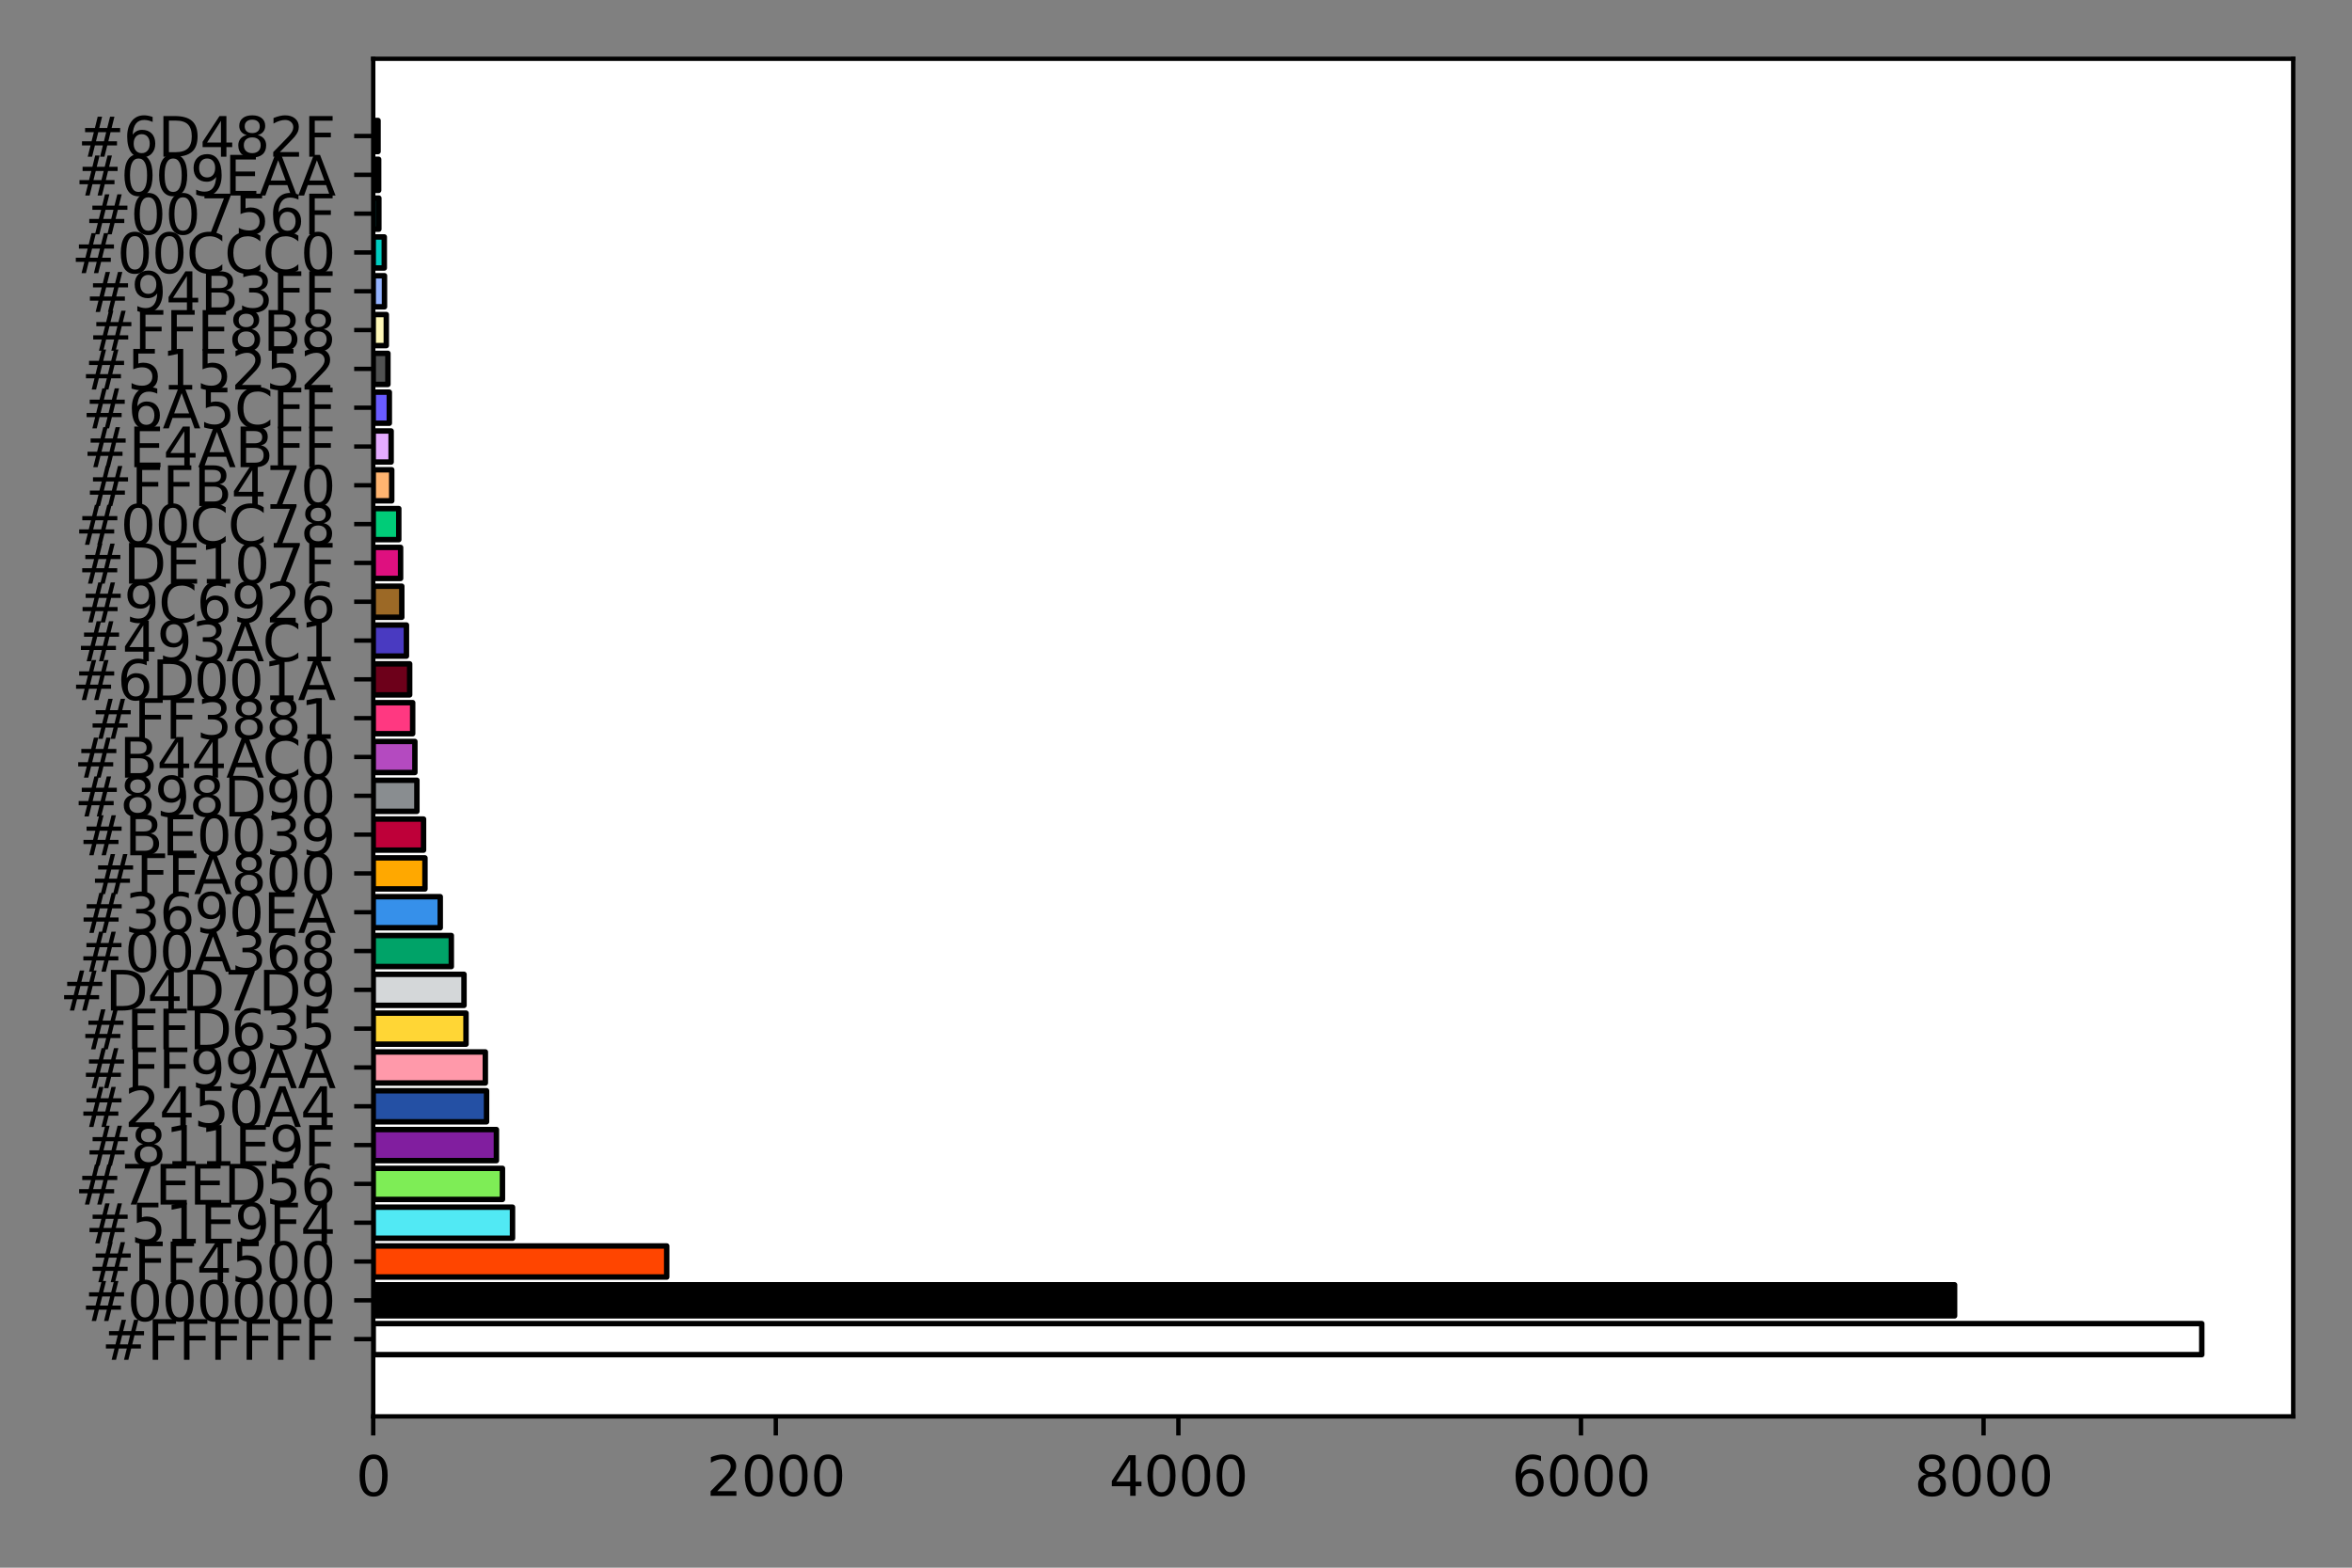 <?xml version="1.0" encoding="utf-8" standalone="no"?>
<!DOCTYPE svg PUBLIC "-//W3C//DTD SVG 1.1//EN"
  "http://www.w3.org/Graphics/SVG/1.1/DTD/svg11.dtd">
<svg xmlns:xlink="http://www.w3.org/1999/xlink" width="432pt" height="288pt" viewBox="0 0 432 288" xmlns="http://www.w3.org/2000/svg" version="1.1">
 <rect x="0" y="0" width="432" height="288" fill="#808080" stroke="none"/>
 <defs>
  <style type="text/css">*{stroke-linejoin: round; stroke-linecap: butt}</style>
 </defs>
 <g id="figure_1">
  <g id="patch_1">
   <path d="M 0 288 
L 432 288 
L 432 0 
L 0 0 
L 0 288 
z
" style="fill: none"/>
  </g>
  <g id="axes_1">
   <g id="patch_2">
    <path d="M 68.55 260.2 
L 421.2 260.2 
L 421.2 10.8 
L 68.55 10.8 
z
" style="fill: #ffffff"/>
   </g>
   <g id="patch_3">
    <path d="M 68.55 248.864 
L 404.407 248.864 
L 404.407 243.16 
L 68.55 243.16 
z
" clip-path="url(#p05ec54cc34)" style="fill: #ffffff; stroke: #000000; stroke-linejoin: miter"/>
   </g>
   <g id="patch_4">
    <path d="M 68.55 241.734 
L 359.005 241.734 
L 359.005 236.03 
L 68.55 236.03 
z
" clip-path="url(#p05ec54cc34)" style="stroke: #000000; stroke-linejoin: miter"/>
   </g>
   <g id="patch_5">
    <path d="M 68.55 234.604 
L 122.456 234.604 
L 122.456 228.9 
L 68.55 228.9 
z
" clip-path="url(#p05ec54cc34)" style="fill: #ff4500; stroke: #000000; stroke-linejoin: miter"/>
   </g>
   <g id="patch_6">
    <path d="M 68.55 227.474 
L 94.135 227.474 
L 94.135 221.77 
L 68.55 221.77 
z
" clip-path="url(#p05ec54cc34)" style="fill: #51e9f4; stroke: #000000; stroke-linejoin: miter"/>
   </g>
   <g id="patch_7">
    <path d="M 68.55 220.344 
L 92.286 220.344 
L 92.286 214.641 
L 68.55 214.641 
z
" clip-path="url(#p05ec54cc34)" style="fill: #7eed56; stroke: #000000; stroke-linejoin: miter"/>
   </g>
   <g id="patch_8">
    <path d="M 68.55 213.215 
L 91.177 213.215 
L 91.177 207.511 
L 68.55 207.511 
z
" clip-path="url(#p05ec54cc34)" style="fill: #811e9f; stroke: #000000; stroke-linejoin: miter"/>
   </g>
   <g id="patch_9">
    <path d="M 68.55 206.085 
L 89.365 206.085 
L 89.365 200.381 
L 68.55 200.381 
z
" clip-path="url(#p05ec54cc34)" style="fill: #2450a4; stroke: #000000; stroke-linejoin: miter"/>
   </g>
   <g id="patch_10">
    <path d="M 68.55 198.955 
L 89.144 198.955 
L 89.144 193.251 
L 68.55 193.251 
z
" clip-path="url(#p05ec54cc34)" style="fill: #ff99aa; stroke: #000000; stroke-linejoin: miter"/>
   </g>
   <g id="patch_11">
    <path d="M 68.55 191.825 
L 85.594 191.825 
L 85.594 186.121 
L 68.55 186.121 
z
" clip-path="url(#p05ec54cc34)" style="fill: #ffd635; stroke: #000000; stroke-linejoin: miter"/>
   </g>
   <g id="patch_12">
    <path d="M 68.55 184.696 
L 85.225 184.696 
L 85.225 178.992 
L 68.55 178.992 
z
" clip-path="url(#p05ec54cc34)" style="fill: #d4d7d9; stroke: #000000; stroke-linejoin: miter"/>
   </g>
   <g id="patch_13">
    <path d="M 68.55 177.566 
L 82.895 177.566 
L 82.895 171.862 
L 68.55 171.862 
z
" clip-path="url(#p05ec54cc34)" style="fill: #00a368; stroke: #000000; stroke-linejoin: miter"/>
   </g>
   <g id="patch_14">
    <path d="M 68.55 170.436 
L 80.862 170.436 
L 80.862 164.732 
L 68.55 164.732 
z
" clip-path="url(#p05ec54cc34)" style="fill: #3690ea; stroke: #000000; stroke-linejoin: miter"/>
   </g>
   <g id="patch_15">
    <path d="M 68.55 163.306 
L 78.052 163.306 
L 78.052 157.602 
L 68.55 157.602 
z
" clip-path="url(#p05ec54cc34)" style="fill: #ffa800; stroke: #000000; stroke-linejoin: miter"/>
   </g>
   <g id="patch_16">
    <path d="M 68.55 156.176 
L 77.793 156.176 
L 77.793 150.473 
L 68.55 150.473 
z
" clip-path="url(#p05ec54cc34)" style="fill: #be0039; stroke: #000000; stroke-linejoin: miter"/>
   </g>
   <g id="patch_17">
    <path d="M 68.55 149.047 
L 76.573 149.047 
L 76.573 143.343 
L 68.55 143.343 
z
" clip-path="url(#p05ec54cc34)" style="fill: #898d90; stroke: #000000; stroke-linejoin: miter"/>
   </g>
   <g id="patch_18">
    <path d="M 68.55 141.917 
L 76.203 141.917 
L 76.203 136.213 
L 68.55 136.213 
z
" clip-path="url(#p05ec54cc34)" style="fill: #b44ac0; stroke: #000000; stroke-linejoin: miter"/>
   </g>
   <g id="patch_19">
    <path d="M 68.55 134.787 
L 75.797 134.787 
L 75.797 129.083 
L 68.55 129.083 
z
" clip-path="url(#p05ec54cc34)" style="fill: #ff3881; stroke: #000000; stroke-linejoin: miter"/>
   </g>
   <g id="patch_20">
    <path d="M 68.55 127.657 
L 75.242 127.657 
L 75.242 121.953 
L 68.55 121.953 
z
" clip-path="url(#p05ec54cc34)" style="fill: #6d001a; stroke: #000000; stroke-linejoin: miter"/>
   </g>
   <g id="patch_21">
    <path d="M 68.55 120.527 
L 74.65 120.527 
L 74.65 114.824 
L 68.55 114.824 
z
" clip-path="url(#p05ec54cc34)" style="fill: #493ac1; stroke: #000000; stroke-linejoin: miter"/>
   </g>
   <g id="patch_22">
    <path d="M 68.55 113.398 
L 73.8 113.398 
L 73.8 107.694 
L 68.55 107.694 
z
" clip-path="url(#p05ec54cc34)" style="fill: #9c6926; stroke: #000000; stroke-linejoin: miter"/>
   </g>
   <g id="patch_23">
    <path d="M 68.55 106.268 
L 73.578 106.268 
L 73.578 100.564 
L 68.55 100.564 
z
" clip-path="url(#p05ec54cc34)" style="fill: #de107f; stroke: #000000; stroke-linejoin: miter"/>
   </g>
   <g id="patch_24">
    <path d="M 68.55 99.138 
L 73.245 99.138 
L 73.245 93.434 
L 68.55 93.434 
z
" clip-path="url(#p05ec54cc34)" style="fill: #00cc78; stroke: #000000; stroke-linejoin: miter"/>
   </g>
   <g id="patch_25">
    <path d="M 68.55 92.008 
L 71.951 92.008 
L 71.951 86.304 
L 68.55 86.304 
z
" clip-path="url(#p05ec54cc34)" style="fill: #ffb470; stroke: #000000; stroke-linejoin: miter"/>
   </g>
   <g id="patch_26">
    <path d="M 68.55 84.879 
L 71.841 84.879 
L 71.841 79.175 
L 68.55 79.175 
z
" clip-path="url(#p05ec54cc34)" style="fill: #e4abff; stroke: #000000; stroke-linejoin: miter"/>
   </g>
   <g id="patch_27">
    <path d="M 68.55 77.749 
L 71.508 77.749 
L 71.508 72.045 
L 68.55 72.045 
z
" clip-path="url(#p05ec54cc34)" style="fill: #6a5cff; stroke: #000000; stroke-linejoin: miter"/>
   </g>
   <g id="patch_28">
    <path d="M 68.55 70.619 
L 71.249 70.619 
L 71.249 64.915 
L 68.55 64.915 
z
" clip-path="url(#p05ec54cc34)" style="fill: #515252; stroke: #000000; stroke-linejoin: miter"/>
   </g>
   <g id="patch_29">
    <path d="M 68.55 63.489 
L 70.953 63.489 
L 70.953 57.785 
L 68.55 57.785 
z
" clip-path="url(#p05ec54cc34)" style="fill: #fff8b8; stroke: #000000; stroke-linejoin: miter"/>
   </g>
   <g id="patch_30">
    <path d="M 68.55 56.359 
L 70.62 56.359 
L 70.62 50.656 
L 68.55 50.656 
z
" clip-path="url(#p05ec54cc34)" style="fill: #94b3ff; stroke: #000000; stroke-linejoin: miter"/>
   </g>
   <g id="patch_31">
    <path d="M 68.55 49.23 
L 70.583 49.23 
L 70.583 43.526 
L 68.55 43.526 
z
" clip-path="url(#p05ec54cc34)" style="fill: #00ccc0; stroke: #000000; stroke-linejoin: miter"/>
   </g>
   <g id="patch_32">
    <path d="M 68.55 42.1 
L 69.585 42.1 
L 69.585 36.396 
L 68.55 36.396 
z
" clip-path="url(#p05ec54cc34)" style="fill: #00756f; stroke: #000000; stroke-linejoin: miter"/>
   </g>
   <g id="patch_33">
    <path d="M 68.55 34.97 
L 69.548 34.97 
L 69.548 29.266 
L 68.55 29.266 
z
" clip-path="url(#p05ec54cc34)" style="fill: #009eaa; stroke: #000000; stroke-linejoin: miter"/>
   </g>
   <g id="patch_34">
    <path d="M 68.55 27.84 
L 69.437 27.84 
L 69.437 22.136 
L 68.55 22.136 
z
" clip-path="url(#p05ec54cc34)" style="fill: #6d482f; stroke: #000000; stroke-linejoin: miter"/>
   </g>
   <g id="matplotlib.axis_1">
    <g id="xtick_1">
     <g id="line2d_1">
      <defs>
       <path id="m4946954ee7" d="M 0 0 
L 0 3.5 
" style="stroke: #000000; stroke-width: 0.8"/>
      </defs>
      <g>
       <use xlink:href="#m4946954ee7" x="68.55" y="260.2" style="stroke: #000000; stroke-width: 0.8"/>
      </g>
     </g>
     <g id="text_1">
      <!-- 0 -->
      <g transform="translate(65.369 274.798)scale(0.1 -0.1)">
       <defs>
        <path id="DejaVuSans-30" d="M 2034 4250 
Q 1547 4250 1301 3770 
Q 1056 3291 1056 2328 
Q 1056 1369 1301 889 
Q 1547 409 2034 409 
Q 2525 409 2770 889 
Q 3016 1369 3016 2328 
Q 3016 3291 2770 3770 
Q 2525 4250 2034 4250 
z
M 2034 4750 
Q 2819 4750 3233 4129 
Q 3647 3509 3647 2328 
Q 3647 1150 3233 529 
Q 2819 -91 2034 -91 
Q 1250 -91 836 529 
Q 422 1150 422 2328 
Q 422 3509 836 4129 
Q 1250 4750 2034 4750 
z
" transform="scale(0.016)"/>
       </defs>
       <use xlink:href="#DejaVuSans-30"/>
      </g>
     </g>
    </g>
    <g id="xtick_2">
     <g id="line2d_2">
      <g>
       <use xlink:href="#m4946954ee7" x="142.495" y="260.2" style="stroke: #000000; stroke-width: 0.8"/>
      </g>
     </g>
     <g id="text_2">
      <!-- 2000 -->
      <g transform="translate(129.77 274.798)scale(0.1 -0.1)">
       <defs>
        <path id="DejaVuSans-32" d="M 1228 531 
L 3431 531 
L 3431 0 
L 469 0 
L 469 531 
Q 828 903 1448 1529 
Q 2069 2156 2228 2338 
Q 2531 2678 2651 2914 
Q 2772 3150 2772 3378 
Q 2772 3750 2511 3984 
Q 2250 4219 1831 4219 
Q 1534 4219 1204 4116 
Q 875 4013 500 3803 
L 500 4441 
Q 881 4594 1212 4672 
Q 1544 4750 1819 4750 
Q 2544 4750 2975 4387 
Q 3406 4025 3406 3419 
Q 3406 3131 3298 2873 
Q 3191 2616 2906 2266 
Q 2828 2175 2409 1742 
Q 1991 1309 1228 531 
z
" transform="scale(0.016)"/>
       </defs>
       <use xlink:href="#DejaVuSans-32"/>
       <use xlink:href="#DejaVuSans-30" x="63.623"/>
       <use xlink:href="#DejaVuSans-30" x="127.246"/>
       <use xlink:href="#DejaVuSans-30" x="190.869"/>
      </g>
     </g>
    </g>
    <g id="xtick_3">
     <g id="line2d_3">
      <g>
       <use xlink:href="#m4946954ee7" x="216.44" y="260.2" style="stroke: #000000; stroke-width: 0.8"/>
      </g>
     </g>
     <g id="text_3">
      <!-- 4000 -->
      <g transform="translate(203.715 274.798)scale(0.1 -0.1)">
       <defs>
        <path id="DejaVuSans-34" d="M 2419 4116 
L 825 1625 
L 2419 1625 
L 2419 4116 
z
M 2253 4666 
L 3047 4666 
L 3047 1625 
L 3713 1625 
L 3713 1100 
L 3047 1100 
L 3047 0 
L 2419 0 
L 2419 1100 
L 313 1100 
L 313 1709 
L 2253 4666 
z
" transform="scale(0.016)"/>
       </defs>
       <use xlink:href="#DejaVuSans-34"/>
       <use xlink:href="#DejaVuSans-30" x="63.623"/>
       <use xlink:href="#DejaVuSans-30" x="127.246"/>
       <use xlink:href="#DejaVuSans-30" x="190.869"/>
      </g>
     </g>
    </g>
    <g id="xtick_4">
     <g id="line2d_4">
      <g>
       <use xlink:href="#m4946954ee7" x="290.384" y="260.2" style="stroke: #000000; stroke-width: 0.8"/>
      </g>
     </g>
     <g id="text_4">
      <!-- 6000 -->
      <g transform="translate(277.659 274.798)scale(0.1 -0.1)">
       <defs>
        <path id="DejaVuSans-36" d="M 2113 2584 
Q 1688 2584 1439 2293 
Q 1191 2003 1191 1497 
Q 1191 994 1439 701 
Q 1688 409 2113 409 
Q 2538 409 2786 701 
Q 3034 994 3034 1497 
Q 3034 2003 2786 2293 
Q 2538 2584 2113 2584 
z
M 3366 4563 
L 3366 3988 
Q 3128 4100 2886 4159 
Q 2644 4219 2406 4219 
Q 1781 4219 1451 3797 
Q 1122 3375 1075 2522 
Q 1259 2794 1537 2939 
Q 1816 3084 2150 3084 
Q 2853 3084 3261 2657 
Q 3669 2231 3669 1497 
Q 3669 778 3244 343 
Q 2819 -91 2113 -91 
Q 1303 -91 875 529 
Q 447 1150 447 2328 
Q 447 3434 972 4092 
Q 1497 4750 2381 4750 
Q 2619 4750 2861 4703 
Q 3103 4656 3366 4563 
z
" transform="scale(0.016)"/>
       </defs>
       <use xlink:href="#DejaVuSans-36"/>
       <use xlink:href="#DejaVuSans-30" x="63.623"/>
       <use xlink:href="#DejaVuSans-30" x="127.246"/>
       <use xlink:href="#DejaVuSans-30" x="190.869"/>
      </g>
     </g>
    </g>
    <g id="xtick_5">
     <g id="line2d_5">
      <g>
       <use xlink:href="#m4946954ee7" x="364.329" y="260.2" style="stroke: #000000; stroke-width: 0.8"/>
      </g>
     </g>
     <g id="text_5">
      <!-- 8000 -->
      <g transform="translate(351.604 274.798)scale(0.1 -0.1)">
       <defs>
        <path id="DejaVuSans-38" d="M 2034 2216 
Q 1584 2216 1326 1975 
Q 1069 1734 1069 1313 
Q 1069 891 1326 650 
Q 1584 409 2034 409 
Q 2484 409 2743 651 
Q 3003 894 3003 1313 
Q 3003 1734 2745 1975 
Q 2488 2216 2034 2216 
z
M 1403 2484 
Q 997 2584 770 2862 
Q 544 3141 544 3541 
Q 544 4100 942 4425 
Q 1341 4750 2034 4750 
Q 2731 4750 3128 4425 
Q 3525 4100 3525 3541 
Q 3525 3141 3298 2862 
Q 3072 2584 2669 2484 
Q 3125 2378 3379 2068 
Q 3634 1759 3634 1313 
Q 3634 634 3220 271 
Q 2806 -91 2034 -91 
Q 1263 -91 848 271 
Q 434 634 434 1313 
Q 434 1759 690 2068 
Q 947 2378 1403 2484 
z
M 1172 3481 
Q 1172 3119 1398 2916 
Q 1625 2713 2034 2713 
Q 2441 2713 2670 2916 
Q 2900 3119 2900 3481 
Q 2900 3844 2670 4047 
Q 2441 4250 2034 4250 
Q 1625 4250 1398 4047 
Q 1172 3844 1172 3481 
z
" transform="scale(0.016)"/>
       </defs>
       <use xlink:href="#DejaVuSans-38"/>
       <use xlink:href="#DejaVuSans-30" x="63.623"/>
       <use xlink:href="#DejaVuSans-30" x="127.246"/>
       <use xlink:href="#DejaVuSans-30" x="190.869"/>
      </g>
     </g>
    </g>
   </g>
   <g id="matplotlib.axis_2">
    <g id="ytick_1">
     <g id="line2d_6">
      <defs>
       <path id="m41cd7d3db0" d="M 0 0 
L -3.5 0 
" style="stroke: #000000; stroke-width: 0.8"/>
      </defs>
      <g>
       <use xlink:href="#m41cd7d3db0" x="68.55" y="246.012" style="stroke: #000000; stroke-width: 0.8"/>
      </g>
     </g>
     <g id="text_6">
      <!-- #FFFFFF -->
      <g transform="translate(18.661 249.811)scale(0.1 -0.1)">
       <defs>
        <path id="DejaVuSans-23" d="M 3272 2816 
L 2363 2816 
L 2100 1772 
L 3016 1772 
L 3272 2816 
z
M 2803 4594 
L 2478 3297 
L 3391 3297 
L 3719 4594 
L 4219 4594 
L 3897 3297 
L 4872 3297 
L 4872 2816 
L 3775 2816 
L 3519 1772 
L 4513 1772 
L 4513 1294 
L 3397 1294 
L 3072 0 
L 2572 0 
L 2894 1294 
L 1978 1294 
L 1656 0 
L 1153 0 
L 1478 1294 
L 494 1294 
L 494 1772 
L 1594 1772 
L 1856 2816 
L 850 2816 
L 850 3297 
L 1978 3297 
L 2297 4594 
L 2803 4594 
z
" transform="scale(0.016)"/>
        <path id="DejaVuSans-46" d="M 628 4666 
L 3309 4666 
L 3309 4134 
L 1259 4134 
L 1259 2759 
L 3109 2759 
L 3109 2228 
L 1259 2228 
L 1259 0 
L 628 0 
L 628 4666 
z
" transform="scale(0.016)"/>
       </defs>
       <use xlink:href="#DejaVuSans-23"/>
       <use xlink:href="#DejaVuSans-46" x="83.789"/>
       <use xlink:href="#DejaVuSans-46" x="141.309"/>
       <use xlink:href="#DejaVuSans-46" x="198.828"/>
       <use xlink:href="#DejaVuSans-46" x="256.348"/>
       <use xlink:href="#DejaVuSans-46" x="313.867"/>
       <use xlink:href="#DejaVuSans-46" x="371.387"/>
      </g>
     </g>
    </g>
    <g id="ytick_2">
     <g id="line2d_7">
      <g>
       <use xlink:href="#m41cd7d3db0" x="68.55" y="238.882" style="stroke: #000000; stroke-width: 0.8"/>
      </g>
     </g>
     <g id="text_7">
      <!-- #000000 -->
      <g transform="translate(14.995 242.681)scale(0.1 -0.1)">
       <use xlink:href="#DejaVuSans-23"/>
       <use xlink:href="#DejaVuSans-30" x="83.789"/>
       <use xlink:href="#DejaVuSans-30" x="147.412"/>
       <use xlink:href="#DejaVuSans-30" x="211.035"/>
       <use xlink:href="#DejaVuSans-30" x="274.658"/>
       <use xlink:href="#DejaVuSans-30" x="338.281"/>
       <use xlink:href="#DejaVuSans-30" x="401.904"/>
      </g>
     </g>
    </g>
    <g id="ytick_3">
     <g id="line2d_8">
      <g>
       <use xlink:href="#m41cd7d3db0" x="68.55" y="231.752" style="stroke: #000000; stroke-width: 0.8"/>
      </g>
     </g>
     <g id="text_8">
      <!-- #FF4500 -->
      <g transform="translate(16.217 235.551)scale(0.1 -0.1)">
       <defs>
        <path id="DejaVuSans-35" d="M 691 4666 
L 3169 4666 
L 3169 4134 
L 1269 4134 
L 1269 2991 
Q 1406 3038 1543 3061 
Q 1681 3084 1819 3084 
Q 2600 3084 3056 2656 
Q 3513 2228 3513 1497 
Q 3513 744 3044 326 
Q 2575 -91 1722 -91 
Q 1428 -91 1123 -41 
Q 819 9 494 109 
L 494 744 
Q 775 591 1075 516 
Q 1375 441 1709 441 
Q 2250 441 2565 725 
Q 2881 1009 2881 1497 
Q 2881 1984 2565 2268 
Q 2250 2553 1709 2553 
Q 1456 2553 1204 2497 
Q 953 2441 691 2322 
L 691 4666 
z
" transform="scale(0.016)"/>
       </defs>
       <use xlink:href="#DejaVuSans-23"/>
       <use xlink:href="#DejaVuSans-46" x="83.789"/>
       <use xlink:href="#DejaVuSans-46" x="141.309"/>
       <use xlink:href="#DejaVuSans-34" x="198.828"/>
       <use xlink:href="#DejaVuSans-35" x="262.451"/>
       <use xlink:href="#DejaVuSans-30" x="326.074"/>
       <use xlink:href="#DejaVuSans-30" x="389.697"/>
      </g>
     </g>
    </g>
    <g id="ytick_4">
     <g id="line2d_9">
      <g>
       <use xlink:href="#m41cd7d3db0" x="68.55" y="224.622" style="stroke: #000000; stroke-width: 0.8"/>
      </g>
     </g>
     <g id="text_9">
      <!-- #51E9F4 -->
      <g transform="translate(15.65 228.422)scale(0.1 -0.1)">
       <defs>
        <path id="DejaVuSans-31" d="M 794 531 
L 1825 531 
L 1825 4091 
L 703 3866 
L 703 4441 
L 1819 4666 
L 2450 4666 
L 2450 531 
L 3481 531 
L 3481 0 
L 794 0 
L 794 531 
z
" transform="scale(0.016)"/>
        <path id="DejaVuSans-45" d="M 628 4666 
L 3578 4666 
L 3578 4134 
L 1259 4134 
L 1259 2753 
L 3481 2753 
L 3481 2222 
L 1259 2222 
L 1259 531 
L 3634 531 
L 3634 0 
L 628 0 
L 628 4666 
z
" transform="scale(0.016)"/>
        <path id="DejaVuSans-39" d="M 703 97 
L 703 672 
Q 941 559 1184 500 
Q 1428 441 1663 441 
Q 2288 441 2617 861 
Q 2947 1281 2994 2138 
Q 2813 1869 2534 1725 
Q 2256 1581 1919 1581 
Q 1219 1581 811 2004 
Q 403 2428 403 3163 
Q 403 3881 828 4315 
Q 1253 4750 1959 4750 
Q 2769 4750 3195 4129 
Q 3622 3509 3622 2328 
Q 3622 1225 3098 567 
Q 2575 -91 1691 -91 
Q 1453 -91 1209 -44 
Q 966 3 703 97 
z
M 1959 2075 
Q 2384 2075 2632 2365 
Q 2881 2656 2881 3163 
Q 2881 3666 2632 3958 
Q 2384 4250 1959 4250 
Q 1534 4250 1286 3958 
Q 1038 3666 1038 3163 
Q 1038 2656 1286 2365 
Q 1534 2075 1959 2075 
z
" transform="scale(0.016)"/>
       </defs>
       <use xlink:href="#DejaVuSans-23"/>
       <use xlink:href="#DejaVuSans-35" x="83.789"/>
       <use xlink:href="#DejaVuSans-31" x="147.412"/>
       <use xlink:href="#DejaVuSans-45" x="211.035"/>
       <use xlink:href="#DejaVuSans-39" x="274.219"/>
       <use xlink:href="#DejaVuSans-46" x="337.842"/>
       <use xlink:href="#DejaVuSans-34" x="395.361"/>
      </g>
     </g>
    </g>
    <g id="ytick_5">
     <g id="line2d_10">
      <g>
       <use xlink:href="#m41cd7d3db0" x="68.55" y="217.493" style="stroke: #000000; stroke-width: 0.8"/>
      </g>
     </g>
     <g id="text_10">
      <!-- #7EED56 -->
      <g transform="translate(13.745 221.292)scale(0.1 -0.1)">
       <defs>
        <path id="DejaVuSans-37" d="M 525 4666 
L 3525 4666 
L 3525 4397 
L 1831 0 
L 1172 0 
L 2766 4134 
L 525 4134 
L 525 4666 
z
" transform="scale(0.016)"/>
        <path id="DejaVuSans-44" d="M 1259 4147 
L 1259 519 
L 2022 519 
Q 2988 519 3436 956 
Q 3884 1394 3884 2338 
Q 3884 3275 3436 3711 
Q 2988 4147 2022 4147 
L 1259 4147 
z
M 628 4666 
L 1925 4666 
Q 3281 4666 3915 4102 
Q 4550 3538 4550 2338 
Q 4550 1131 3912 565 
Q 3275 0 1925 0 
L 628 0 
L 628 4666 
z
" transform="scale(0.016)"/>
       </defs>
       <use xlink:href="#DejaVuSans-23"/>
       <use xlink:href="#DejaVuSans-37" x="83.789"/>
       <use xlink:href="#DejaVuSans-45" x="147.412"/>
       <use xlink:href="#DejaVuSans-45" x="210.596"/>
       <use xlink:href="#DejaVuSans-44" x="273.779"/>
       <use xlink:href="#DejaVuSans-35" x="350.781"/>
       <use xlink:href="#DejaVuSans-36" x="414.404"/>
      </g>
     </g>
    </g>
    <g id="ytick_6">
     <g id="line2d_11">
      <g>
       <use xlink:href="#m41cd7d3db0" x="68.55" y="210.363" style="stroke: #000000; stroke-width: 0.8"/>
      </g>
     </g>
     <g id="text_11">
      <!-- #811E9F -->
      <g transform="translate(15.65 214.162)scale(0.1 -0.1)">
       <use xlink:href="#DejaVuSans-23"/>
       <use xlink:href="#DejaVuSans-38" x="83.789"/>
       <use xlink:href="#DejaVuSans-31" x="147.412"/>
       <use xlink:href="#DejaVuSans-31" x="211.035"/>
       <use xlink:href="#DejaVuSans-45" x="274.658"/>
       <use xlink:href="#DejaVuSans-39" x="337.842"/>
       <use xlink:href="#DejaVuSans-46" x="401.465"/>
      </g>
     </g>
    </g>
    <g id="ytick_7">
     <g id="line2d_12">
      <g>
       <use xlink:href="#m41cd7d3db0" x="68.55" y="203.233" style="stroke: #000000; stroke-width: 0.8"/>
      </g>
     </g>
     <g id="text_12">
      <!-- #2450A4 -->
      <g transform="translate(14.517 207.032)scale(0.1 -0.1)">
       <defs>
        <path id="DejaVuSans-41" d="M 2188 4044 
L 1331 1722 
L 3047 1722 
L 2188 4044 
z
M 1831 4666 
L 2547 4666 
L 4325 0 
L 3669 0 
L 3244 1197 
L 1141 1197 
L 716 0 
L 50 0 
L 1831 4666 
z
" transform="scale(0.016)"/>
       </defs>
       <use xlink:href="#DejaVuSans-23"/>
       <use xlink:href="#DejaVuSans-32" x="83.789"/>
       <use xlink:href="#DejaVuSans-34" x="147.412"/>
       <use xlink:href="#DejaVuSans-35" x="211.035"/>
       <use xlink:href="#DejaVuSans-30" x="274.658"/>
       <use xlink:href="#DejaVuSans-41" x="338.281"/>
       <use xlink:href="#DejaVuSans-34" x="406.689"/>
      </g>
     </g>
    </g>
    <g id="ytick_8">
     <g id="line2d_13">
      <g>
       <use xlink:href="#m41cd7d3db0" x="68.55" y="196.103" style="stroke: #000000; stroke-width: 0.8"/>
      </g>
     </g>
     <g id="text_13">
      <!-- #FF99AA -->
      <g transform="translate(14.986 199.902)scale(0.1 -0.1)">
       <use xlink:href="#DejaVuSans-23"/>
       <use xlink:href="#DejaVuSans-46" x="83.789"/>
       <use xlink:href="#DejaVuSans-46" x="141.309"/>
       <use xlink:href="#DejaVuSans-39" x="198.828"/>
       <use xlink:href="#DejaVuSans-39" x="262.451"/>
       <use xlink:href="#DejaVuSans-41" x="326.074"/>
       <use xlink:href="#DejaVuSans-41" x="397.232"/>
      </g>
     </g>
    </g>
    <g id="ytick_9">
     <g id="line2d_14">
      <g>
       <use xlink:href="#m41cd7d3db0" x="68.55" y="188.973" style="stroke: #000000; stroke-width: 0.8"/>
      </g>
     </g>
     <g id="text_14">
      <!-- #FFD635 -->
      <g transform="translate(14.88 192.773)scale(0.1 -0.1)">
       <defs>
        <path id="DejaVuSans-33" d="M 2597 2516 
Q 3050 2419 3304 2112 
Q 3559 1806 3559 1356 
Q 3559 666 3084 287 
Q 2609 -91 1734 -91 
Q 1441 -91 1130 -33 
Q 819 25 488 141 
L 488 750 
Q 750 597 1062 519 
Q 1375 441 1716 441 
Q 2309 441 2620 675 
Q 2931 909 2931 1356 
Q 2931 1769 2642 2001 
Q 2353 2234 1838 2234 
L 1294 2234 
L 1294 2753 
L 1863 2753 
Q 2328 2753 2575 2939 
Q 2822 3125 2822 3475 
Q 2822 3834 2567 4026 
Q 2313 4219 1838 4219 
Q 1578 4219 1281 4162 
Q 984 4106 628 3988 
L 628 4550 
Q 988 4650 1302 4700 
Q 1616 4750 1894 4750 
Q 2613 4750 3031 4423 
Q 3450 4097 3450 3541 
Q 3450 3153 3228 2886 
Q 3006 2619 2597 2516 
z
" transform="scale(0.016)"/>
       </defs>
       <use xlink:href="#DejaVuSans-23"/>
       <use xlink:href="#DejaVuSans-46" x="83.789"/>
       <use xlink:href="#DejaVuSans-46" x="141.309"/>
       <use xlink:href="#DejaVuSans-44" x="198.828"/>
       <use xlink:href="#DejaVuSans-36" x="275.83"/>
       <use xlink:href="#DejaVuSans-33" x="339.453"/>
       <use xlink:href="#DejaVuSans-35" x="403.076"/>
      </g>
     </g>
    </g>
    <g id="ytick_10">
     <g id="line2d_15">
      <g>
       <use xlink:href="#m41cd7d3db0" x="68.55" y="181.844" style="stroke: #000000; stroke-width: 0.8"/>
      </g>
     </g>
     <g id="text_15">
      <!-- #D4D7D9 -->
      <g transform="translate(10.983 185.643)scale(0.1 -0.1)">
       <use xlink:href="#DejaVuSans-23"/>
       <use xlink:href="#DejaVuSans-44" x="83.789"/>
       <use xlink:href="#DejaVuSans-34" x="160.791"/>
       <use xlink:href="#DejaVuSans-44" x="224.414"/>
       <use xlink:href="#DejaVuSans-37" x="301.416"/>
       <use xlink:href="#DejaVuSans-44" x="365.039"/>
       <use xlink:href="#DejaVuSans-39" x="442.041"/>
      </g>
     </g>
    </g>
    <g id="ytick_11">
     <g id="line2d_16">
      <g>
       <use xlink:href="#m41cd7d3db0" x="68.55" y="174.714" style="stroke: #000000; stroke-width: 0.8"/>
      </g>
     </g>
     <g id="text_16">
      <!-- #00A368 -->
      <g transform="translate(14.517 178.513)scale(0.1 -0.1)">
       <use xlink:href="#DejaVuSans-23"/>
       <use xlink:href="#DejaVuSans-30" x="83.789"/>
       <use xlink:href="#DejaVuSans-30" x="147.412"/>
       <use xlink:href="#DejaVuSans-41" x="211.035"/>
       <use xlink:href="#DejaVuSans-33" x="279.443"/>
       <use xlink:href="#DejaVuSans-36" x="343.066"/>
       <use xlink:href="#DejaVuSans-38" x="406.689"/>
      </g>
     </g>
    </g>
    <g id="ytick_12">
     <g id="line2d_17">
      <g>
       <use xlink:href="#m41cd7d3db0" x="68.55" y="167.584" style="stroke: #000000; stroke-width: 0.8"/>
      </g>
     </g>
     <g id="text_17">
      <!-- #3690EA -->
      <g transform="translate(14.561 171.383)scale(0.1 -0.1)">
       <use xlink:href="#DejaVuSans-23"/>
       <use xlink:href="#DejaVuSans-33" x="83.789"/>
       <use xlink:href="#DejaVuSans-36" x="147.412"/>
       <use xlink:href="#DejaVuSans-39" x="211.035"/>
       <use xlink:href="#DejaVuSans-30" x="274.658"/>
       <use xlink:href="#DejaVuSans-45" x="338.281"/>
       <use xlink:href="#DejaVuSans-41" x="401.465"/>
      </g>
     </g>
    </g>
    <g id="ytick_13">
     <g id="line2d_18">
      <g>
       <use xlink:href="#m41cd7d3db0" x="68.55" y="160.454" style="stroke: #000000; stroke-width: 0.8"/>
      </g>
     </g>
     <g id="text_18">
      <!-- #FFA800 -->
      <g transform="translate(16.652 164.253)scale(0.1 -0.1)">
       <use xlink:href="#DejaVuSans-23"/>
       <use xlink:href="#DejaVuSans-46" x="83.789"/>
       <use xlink:href="#DejaVuSans-46" x="141.309"/>
       <use xlink:href="#DejaVuSans-41" x="189.703"/>
       <use xlink:href="#DejaVuSans-38" x="258.111"/>
       <use xlink:href="#DejaVuSans-30" x="321.734"/>
       <use xlink:href="#DejaVuSans-30" x="385.357"/>
      </g>
     </g>
    </g>
    <g id="ytick_14">
     <g id="line2d_19">
      <g>
       <use xlink:href="#m41cd7d3db0" x="68.55" y="153.324" style="stroke: #000000; stroke-width: 0.8"/>
      </g>
     </g>
     <g id="text_19">
      <!-- #BE0039 -->
      <g transform="translate(14.541 157.124)scale(0.1 -0.1)">
       <defs>
        <path id="DejaVuSans-42" d="M 1259 2228 
L 1259 519 
L 2272 519 
Q 2781 519 3026 730 
Q 3272 941 3272 1375 
Q 3272 1813 3026 2020 
Q 2781 2228 2272 2228 
L 1259 2228 
z
M 1259 4147 
L 1259 2741 
L 2194 2741 
Q 2656 2741 2882 2914 
Q 3109 3088 3109 3444 
Q 3109 3797 2882 3972 
Q 2656 4147 2194 4147 
L 1259 4147 
z
M 628 4666 
L 2241 4666 
Q 2963 4666 3353 4366 
Q 3744 4066 3744 3513 
Q 3744 3084 3544 2831 
Q 3344 2578 2956 2516 
Q 3422 2416 3680 2098 
Q 3938 1781 3938 1306 
Q 3938 681 3513 340 
Q 3088 0 2303 0 
L 628 0 
L 628 4666 
z
" transform="scale(0.016)"/>
       </defs>
       <use xlink:href="#DejaVuSans-23"/>
       <use xlink:href="#DejaVuSans-42" x="83.789"/>
       <use xlink:href="#DejaVuSans-45" x="152.393"/>
       <use xlink:href="#DejaVuSans-30" x="215.576"/>
       <use xlink:href="#DejaVuSans-30" x="279.199"/>
       <use xlink:href="#DejaVuSans-33" x="342.822"/>
       <use xlink:href="#DejaVuSans-39" x="406.445"/>
      </g>
     </g>
    </g>
    <g id="ytick_15">
     <g id="line2d_20">
      <g>
       <use xlink:href="#m41cd7d3db0" x="68.55" y="146.195" style="stroke: #000000; stroke-width: 0.8"/>
      </g>
     </g>
     <g id="text_20">
      <!-- #898D90 -->
      <g transform="translate(13.658 149.994)scale(0.1 -0.1)">
       <use xlink:href="#DejaVuSans-23"/>
       <use xlink:href="#DejaVuSans-38" x="83.789"/>
       <use xlink:href="#DejaVuSans-39" x="147.412"/>
       <use xlink:href="#DejaVuSans-38" x="211.035"/>
       <use xlink:href="#DejaVuSans-44" x="274.658"/>
       <use xlink:href="#DejaVuSans-39" x="351.66"/>
       <use xlink:href="#DejaVuSans-30" x="415.283"/>
      </g>
     </g>
    </g>
    <g id="ytick_16">
     <g id="line2d_21">
      <g>
       <use xlink:href="#m41cd7d3db0" x="68.55" y="139.065" style="stroke: #000000; stroke-width: 0.8"/>
      </g>
     </g>
     <g id="text_21">
      <!-- #B44AC0 -->
      <g transform="translate(13.573 142.864)scale(0.1 -0.1)">
       <defs>
        <path id="DejaVuSans-43" d="M 4122 4306 
L 4122 3641 
Q 3803 3938 3442 4084 
Q 3081 4231 2675 4231 
Q 1875 4231 1450 3742 
Q 1025 3253 1025 2328 
Q 1025 1406 1450 917 
Q 1875 428 2675 428 
Q 3081 428 3442 575 
Q 3803 722 4122 1019 
L 4122 359 
Q 3791 134 3420 21 
Q 3050 -91 2638 -91 
Q 1578 -91 968 557 
Q 359 1206 359 2328 
Q 359 3453 968 4101 
Q 1578 4750 2638 4750 
Q 3056 4750 3426 4639 
Q 3797 4528 4122 4306 
z
" transform="scale(0.016)"/>
       </defs>
       <use xlink:href="#DejaVuSans-23"/>
       <use xlink:href="#DejaVuSans-42" x="83.789"/>
       <use xlink:href="#DejaVuSans-34" x="152.393"/>
       <use xlink:href="#DejaVuSans-34" x="216.016"/>
       <use xlink:href="#DejaVuSans-41" x="279.639"/>
       <use xlink:href="#DejaVuSans-43" x="346.297"/>
       <use xlink:href="#DejaVuSans-30" x="416.121"/>
      </g>
     </g>
    </g>
    <g id="ytick_17">
     <g id="line2d_22">
      <g>
       <use xlink:href="#m41cd7d3db0" x="68.55" y="131.935" style="stroke: #000000; stroke-width: 0.8"/>
      </g>
     </g>
     <g id="text_22">
      <!-- #FF3881 -->
      <g transform="translate(16.217 135.734)scale(0.1 -0.1)">
       <use xlink:href="#DejaVuSans-23"/>
       <use xlink:href="#DejaVuSans-46" x="83.789"/>
       <use xlink:href="#DejaVuSans-46" x="141.309"/>
       <use xlink:href="#DejaVuSans-33" x="198.828"/>
       <use xlink:href="#DejaVuSans-38" x="262.451"/>
       <use xlink:href="#DejaVuSans-38" x="326.074"/>
       <use xlink:href="#DejaVuSans-31" x="389.697"/>
      </g>
     </g>
    </g>
    <g id="ytick_18">
     <g id="line2d_23">
      <g>
       <use xlink:href="#m41cd7d3db0" x="68.55" y="124.805" style="stroke: #000000; stroke-width: 0.8"/>
      </g>
     </g>
     <g id="text_23">
      <!-- #6D001A -->
      <g transform="translate(13.18 128.605)scale(0.1 -0.1)">
       <use xlink:href="#DejaVuSans-23"/>
       <use xlink:href="#DejaVuSans-36" x="83.789"/>
       <use xlink:href="#DejaVuSans-44" x="147.412"/>
       <use xlink:href="#DejaVuSans-30" x="224.414"/>
       <use xlink:href="#DejaVuSans-30" x="288.037"/>
       <use xlink:href="#DejaVuSans-31" x="351.66"/>
       <use xlink:href="#DejaVuSans-41" x="415.283"/>
      </g>
     </g>
    </g>
    <g id="ytick_19">
     <g id="line2d_24">
      <g>
       <use xlink:href="#m41cd7d3db0" x="68.55" y="117.676" style="stroke: #000000; stroke-width: 0.8"/>
      </g>
     </g>
     <g id="text_24">
      <!-- #493AC1 -->
      <g transform="translate(14.072 121.475)scale(0.1 -0.1)">
       <use xlink:href="#DejaVuSans-23"/>
       <use xlink:href="#DejaVuSans-34" x="83.789"/>
       <use xlink:href="#DejaVuSans-39" x="147.412"/>
       <use xlink:href="#DejaVuSans-33" x="211.035"/>
       <use xlink:href="#DejaVuSans-41" x="274.658"/>
       <use xlink:href="#DejaVuSans-43" x="341.316"/>
       <use xlink:href="#DejaVuSans-31" x="411.141"/>
      </g>
     </g>
    </g>
    <g id="ytick_20">
     <g id="line2d_25">
      <g>
       <use xlink:href="#m41cd7d3db0" x="68.55" y="110.546" style="stroke: #000000; stroke-width: 0.8"/>
      </g>
     </g>
     <g id="text_25">
      <!-- #9C6926 -->
      <g transform="translate(14.375 114.345)scale(0.1 -0.1)">
       <use xlink:href="#DejaVuSans-23"/>
       <use xlink:href="#DejaVuSans-39" x="83.789"/>
       <use xlink:href="#DejaVuSans-43" x="147.412"/>
       <use xlink:href="#DejaVuSans-36" x="217.236"/>
       <use xlink:href="#DejaVuSans-39" x="280.859"/>
       <use xlink:href="#DejaVuSans-32" x="344.482"/>
       <use xlink:href="#DejaVuSans-36" x="408.105"/>
      </g>
     </g>
    </g>
    <g id="ytick_21">
     <g id="line2d_26">
      <g>
       <use xlink:href="#m41cd7d3db0" x="68.55" y="103.416" style="stroke: #000000; stroke-width: 0.8"/>
      </g>
     </g>
     <g id="text_26">
      <!-- #DE107F -->
      <g transform="translate(14.312 107.215)scale(0.1 -0.1)">
       <use xlink:href="#DejaVuSans-23"/>
       <use xlink:href="#DejaVuSans-44" x="83.789"/>
       <use xlink:href="#DejaVuSans-45" x="160.791"/>
       <use xlink:href="#DejaVuSans-31" x="223.975"/>
       <use xlink:href="#DejaVuSans-30" x="287.598"/>
       <use xlink:href="#DejaVuSans-37" x="351.221"/>
       <use xlink:href="#DejaVuSans-46" x="414.844"/>
      </g>
     </g>
    </g>
    <g id="ytick_22">
     <g id="line2d_27">
      <g>
       <use xlink:href="#m41cd7d3db0" x="68.55" y="96.286" style="stroke: #000000; stroke-width: 0.8"/>
      </g>
     </g>
     <g id="text_27">
      <!-- #00CC78 -->
      <g transform="translate(13.755 100.085)scale(0.1 -0.1)">
       <use xlink:href="#DejaVuSans-23"/>
       <use xlink:href="#DejaVuSans-30" x="83.789"/>
       <use xlink:href="#DejaVuSans-30" x="147.412"/>
       <use xlink:href="#DejaVuSans-43" x="211.035"/>
       <use xlink:href="#DejaVuSans-43" x="280.859"/>
       <use xlink:href="#DejaVuSans-37" x="350.684"/>
       <use xlink:href="#DejaVuSans-38" x="414.307"/>
      </g>
     </g>
    </g>
    <g id="ytick_23">
     <g id="line2d_28">
      <g>
       <use xlink:href="#m41cd7d3db0" x="68.55" y="89.156" style="stroke: #000000; stroke-width: 0.8"/>
      </g>
     </g>
     <g id="text_28">
      <!-- #FFB470 -->
      <g transform="translate(15.719 92.956)scale(0.1 -0.1)">
       <use xlink:href="#DejaVuSans-23"/>
       <use xlink:href="#DejaVuSans-46" x="83.789"/>
       <use xlink:href="#DejaVuSans-46" x="141.309"/>
       <use xlink:href="#DejaVuSans-42" x="198.828"/>
       <use xlink:href="#DejaVuSans-34" x="267.432"/>
       <use xlink:href="#DejaVuSans-37" x="331.055"/>
       <use xlink:href="#DejaVuSans-30" x="394.678"/>
      </g>
     </g>
    </g>
    <g id="ytick_24">
     <g id="line2d_29">
      <g>
       <use xlink:href="#m41cd7d3db0" x="68.55" y="82.027" style="stroke: #000000; stroke-width: 0.8"/>
      </g>
     </g>
     <g id="text_29">
      <!-- #E4ABFF -->
      <g transform="translate(15.284 85.826)scale(0.1 -0.1)">
       <use xlink:href="#DejaVuSans-23"/>
       <use xlink:href="#DejaVuSans-45" x="83.789"/>
       <use xlink:href="#DejaVuSans-34" x="146.973"/>
       <use xlink:href="#DejaVuSans-41" x="210.596"/>
       <use xlink:href="#DejaVuSans-42" x="279.004"/>
       <use xlink:href="#DejaVuSans-46" x="347.607"/>
       <use xlink:href="#DejaVuSans-46" x="405.127"/>
      </g>
     </g>
    </g>
    <g id="ytick_25">
     <g id="line2d_30">
      <g>
       <use xlink:href="#m41cd7d3db0" x="68.55" y="74.897" style="stroke: #000000; stroke-width: 0.8"/>
      </g>
     </g>
     <g id="text_30">
      <!-- #6A5CFF -->
      <g transform="translate(15.119 78.696)scale(0.1 -0.1)">
       <use xlink:href="#DejaVuSans-23"/>
       <use xlink:href="#DejaVuSans-36" x="83.789"/>
       <use xlink:href="#DejaVuSans-41" x="147.412"/>
       <use xlink:href="#DejaVuSans-35" x="215.82"/>
       <use xlink:href="#DejaVuSans-43" x="279.443"/>
       <use xlink:href="#DejaVuSans-46" x="349.268"/>
       <use xlink:href="#DejaVuSans-46" x="406.787"/>
      </g>
     </g>
    </g>
    <g id="ytick_26">
     <g id="line2d_31">
      <g>
       <use xlink:href="#m41cd7d3db0" x="68.55" y="67.767" style="stroke: #000000; stroke-width: 0.8"/>
      </g>
     </g>
     <g id="text_31">
      <!-- #515252 -->
      <g transform="translate(14.995 71.566)scale(0.1 -0.1)">
       <use xlink:href="#DejaVuSans-23"/>
       <use xlink:href="#DejaVuSans-35" x="83.789"/>
       <use xlink:href="#DejaVuSans-31" x="147.412"/>
       <use xlink:href="#DejaVuSans-35" x="211.035"/>
       <use xlink:href="#DejaVuSans-32" x="274.658"/>
       <use xlink:href="#DejaVuSans-35" x="338.281"/>
       <use xlink:href="#DejaVuSans-32" x="401.904"/>
      </g>
     </g>
    </g>
    <g id="ytick_27">
     <g id="line2d_32">
      <g>
       <use xlink:href="#m41cd7d3db0" x="68.55" y="60.637" style="stroke: #000000; stroke-width: 0.8"/>
      </g>
     </g>
     <g id="text_32">
      <!-- #FFF8B8 -->
      <g transform="translate(16.33 64.436)scale(0.1 -0.1)">
       <use xlink:href="#DejaVuSans-23"/>
       <use xlink:href="#DejaVuSans-46" x="83.789"/>
       <use xlink:href="#DejaVuSans-46" x="141.309"/>
       <use xlink:href="#DejaVuSans-46" x="198.828"/>
       <use xlink:href="#DejaVuSans-38" x="256.348"/>
       <use xlink:href="#DejaVuSans-42" x="319.971"/>
       <use xlink:href="#DejaVuSans-38" x="388.574"/>
      </g>
     </g>
    </g>
    <g id="ytick_28">
     <g id="line2d_33">
      <g>
       <use xlink:href="#m41cd7d3db0" x="68.55" y="53.507" style="stroke: #000000; stroke-width: 0.8"/>
      </g>
     </g>
     <g id="text_33">
      <!-- #94B3FF -->
      <g transform="translate(15.719 57.307)scale(0.1 -0.1)">
       <use xlink:href="#DejaVuSans-23"/>
       <use xlink:href="#DejaVuSans-39" x="83.789"/>
       <use xlink:href="#DejaVuSans-34" x="147.412"/>
       <use xlink:href="#DejaVuSans-42" x="211.035"/>
       <use xlink:href="#DejaVuSans-33" x="279.639"/>
       <use xlink:href="#DejaVuSans-46" x="343.262"/>
       <use xlink:href="#DejaVuSans-46" x="400.781"/>
      </g>
     </g>
    </g>
    <g id="ytick_29">
     <g id="line2d_34">
      <g>
       <use xlink:href="#m41cd7d3db0" x="68.55" y="46.378" style="stroke: #000000; stroke-width: 0.8"/>
      </g>
     </g>
     <g id="text_34">
      <!-- #00CCC0 -->
      <g transform="translate(13.134 50.177)scale(0.1 -0.1)">
       <use xlink:href="#DejaVuSans-23"/>
       <use xlink:href="#DejaVuSans-30" x="83.789"/>
       <use xlink:href="#DejaVuSans-30" x="147.412"/>
       <use xlink:href="#DejaVuSans-43" x="211.035"/>
       <use xlink:href="#DejaVuSans-43" x="280.859"/>
       <use xlink:href="#DejaVuSans-43" x="350.684"/>
       <use xlink:href="#DejaVuSans-30" x="420.508"/>
      </g>
     </g>
    </g>
    <g id="ytick_30">
     <g id="line2d_35">
      <g>
       <use xlink:href="#m41cd7d3db0" x="68.55" y="39.248" style="stroke: #000000; stroke-width: 0.8"/>
      </g>
     </g>
     <g id="text_35">
      <!-- #00756F -->
      <g transform="translate(15.606 43.047)scale(0.1 -0.1)">
       <use xlink:href="#DejaVuSans-23"/>
       <use xlink:href="#DejaVuSans-30" x="83.789"/>
       <use xlink:href="#DejaVuSans-30" x="147.412"/>
       <use xlink:href="#DejaVuSans-37" x="211.035"/>
       <use xlink:href="#DejaVuSans-35" x="274.658"/>
       <use xlink:href="#DejaVuSans-36" x="338.281"/>
       <use xlink:href="#DejaVuSans-46" x="401.904"/>
      </g>
     </g>
    </g>
    <g id="ytick_31">
     <g id="line2d_36">
      <g>
       <use xlink:href="#m41cd7d3db0" x="68.55" y="32.118" style="stroke: #000000; stroke-width: 0.8"/>
      </g>
     </g>
     <g id="text_36">
      <!-- #009EAA -->
      <g transform="translate(13.808 35.917)scale(0.1 -0.1)">
       <use xlink:href="#DejaVuSans-23"/>
       <use xlink:href="#DejaVuSans-30" x="83.789"/>
       <use xlink:href="#DejaVuSans-30" x="147.412"/>
       <use xlink:href="#DejaVuSans-39" x="211.035"/>
       <use xlink:href="#DejaVuSans-45" x="274.658"/>
       <use xlink:href="#DejaVuSans-41" x="337.842"/>
       <use xlink:href="#DejaVuSans-41" x="409"/>
      </g>
     </g>
    </g>
    <g id="ytick_32">
     <g id="line2d_37">
      <g>
       <use xlink:href="#m41cd7d3db0" x="68.55" y="24.988" style="stroke: #000000; stroke-width: 0.8"/>
      </g>
     </g>
     <g id="text_37">
      <!-- #6D482F -->
      <g transform="translate(14.269 28.787)scale(0.1 -0.1)">
       <use xlink:href="#DejaVuSans-23"/>
       <use xlink:href="#DejaVuSans-36" x="83.789"/>
       <use xlink:href="#DejaVuSans-44" x="147.412"/>
       <use xlink:href="#DejaVuSans-34" x="224.414"/>
       <use xlink:href="#DejaVuSans-38" x="288.037"/>
       <use xlink:href="#DejaVuSans-32" x="351.66"/>
       <use xlink:href="#DejaVuSans-46" x="415.283"/>
      </g>
     </g>
    </g>
   </g>
   <g id="patch_35">
    <path d="M 68.55 260.2 
L 68.55 10.8 
" style="fill: none; stroke: #000000; stroke-width: 0.8; stroke-linejoin: miter; stroke-linecap: square"/>
   </g>
   <g id="patch_36">
    <path d="M 421.2 260.2 
L 421.2 10.8 
" style="fill: none; stroke: #000000; stroke-width: 0.8; stroke-linejoin: miter; stroke-linecap: square"/>
   </g>
   <g id="patch_37">
    <path d="M 68.55 260.2 
L 421.2 260.2 
" style="fill: none; stroke: #000000; stroke-width: 0.8; stroke-linejoin: miter; stroke-linecap: square"/>
   </g>
   <g id="patch_38">
    <path d="M 68.55 10.8 
L 421.2 10.8 
" style="fill: none; stroke: #000000; stroke-width: 0.8; stroke-linejoin: miter; stroke-linecap: square"/>
   </g>
  </g>
 </g>
 <defs>
  <clipPath id="p05ec54cc34">
   <rect x="68.55" y="10.8" width="352.65" height="249.4"/>
  </clipPath>
 </defs>
</svg>
